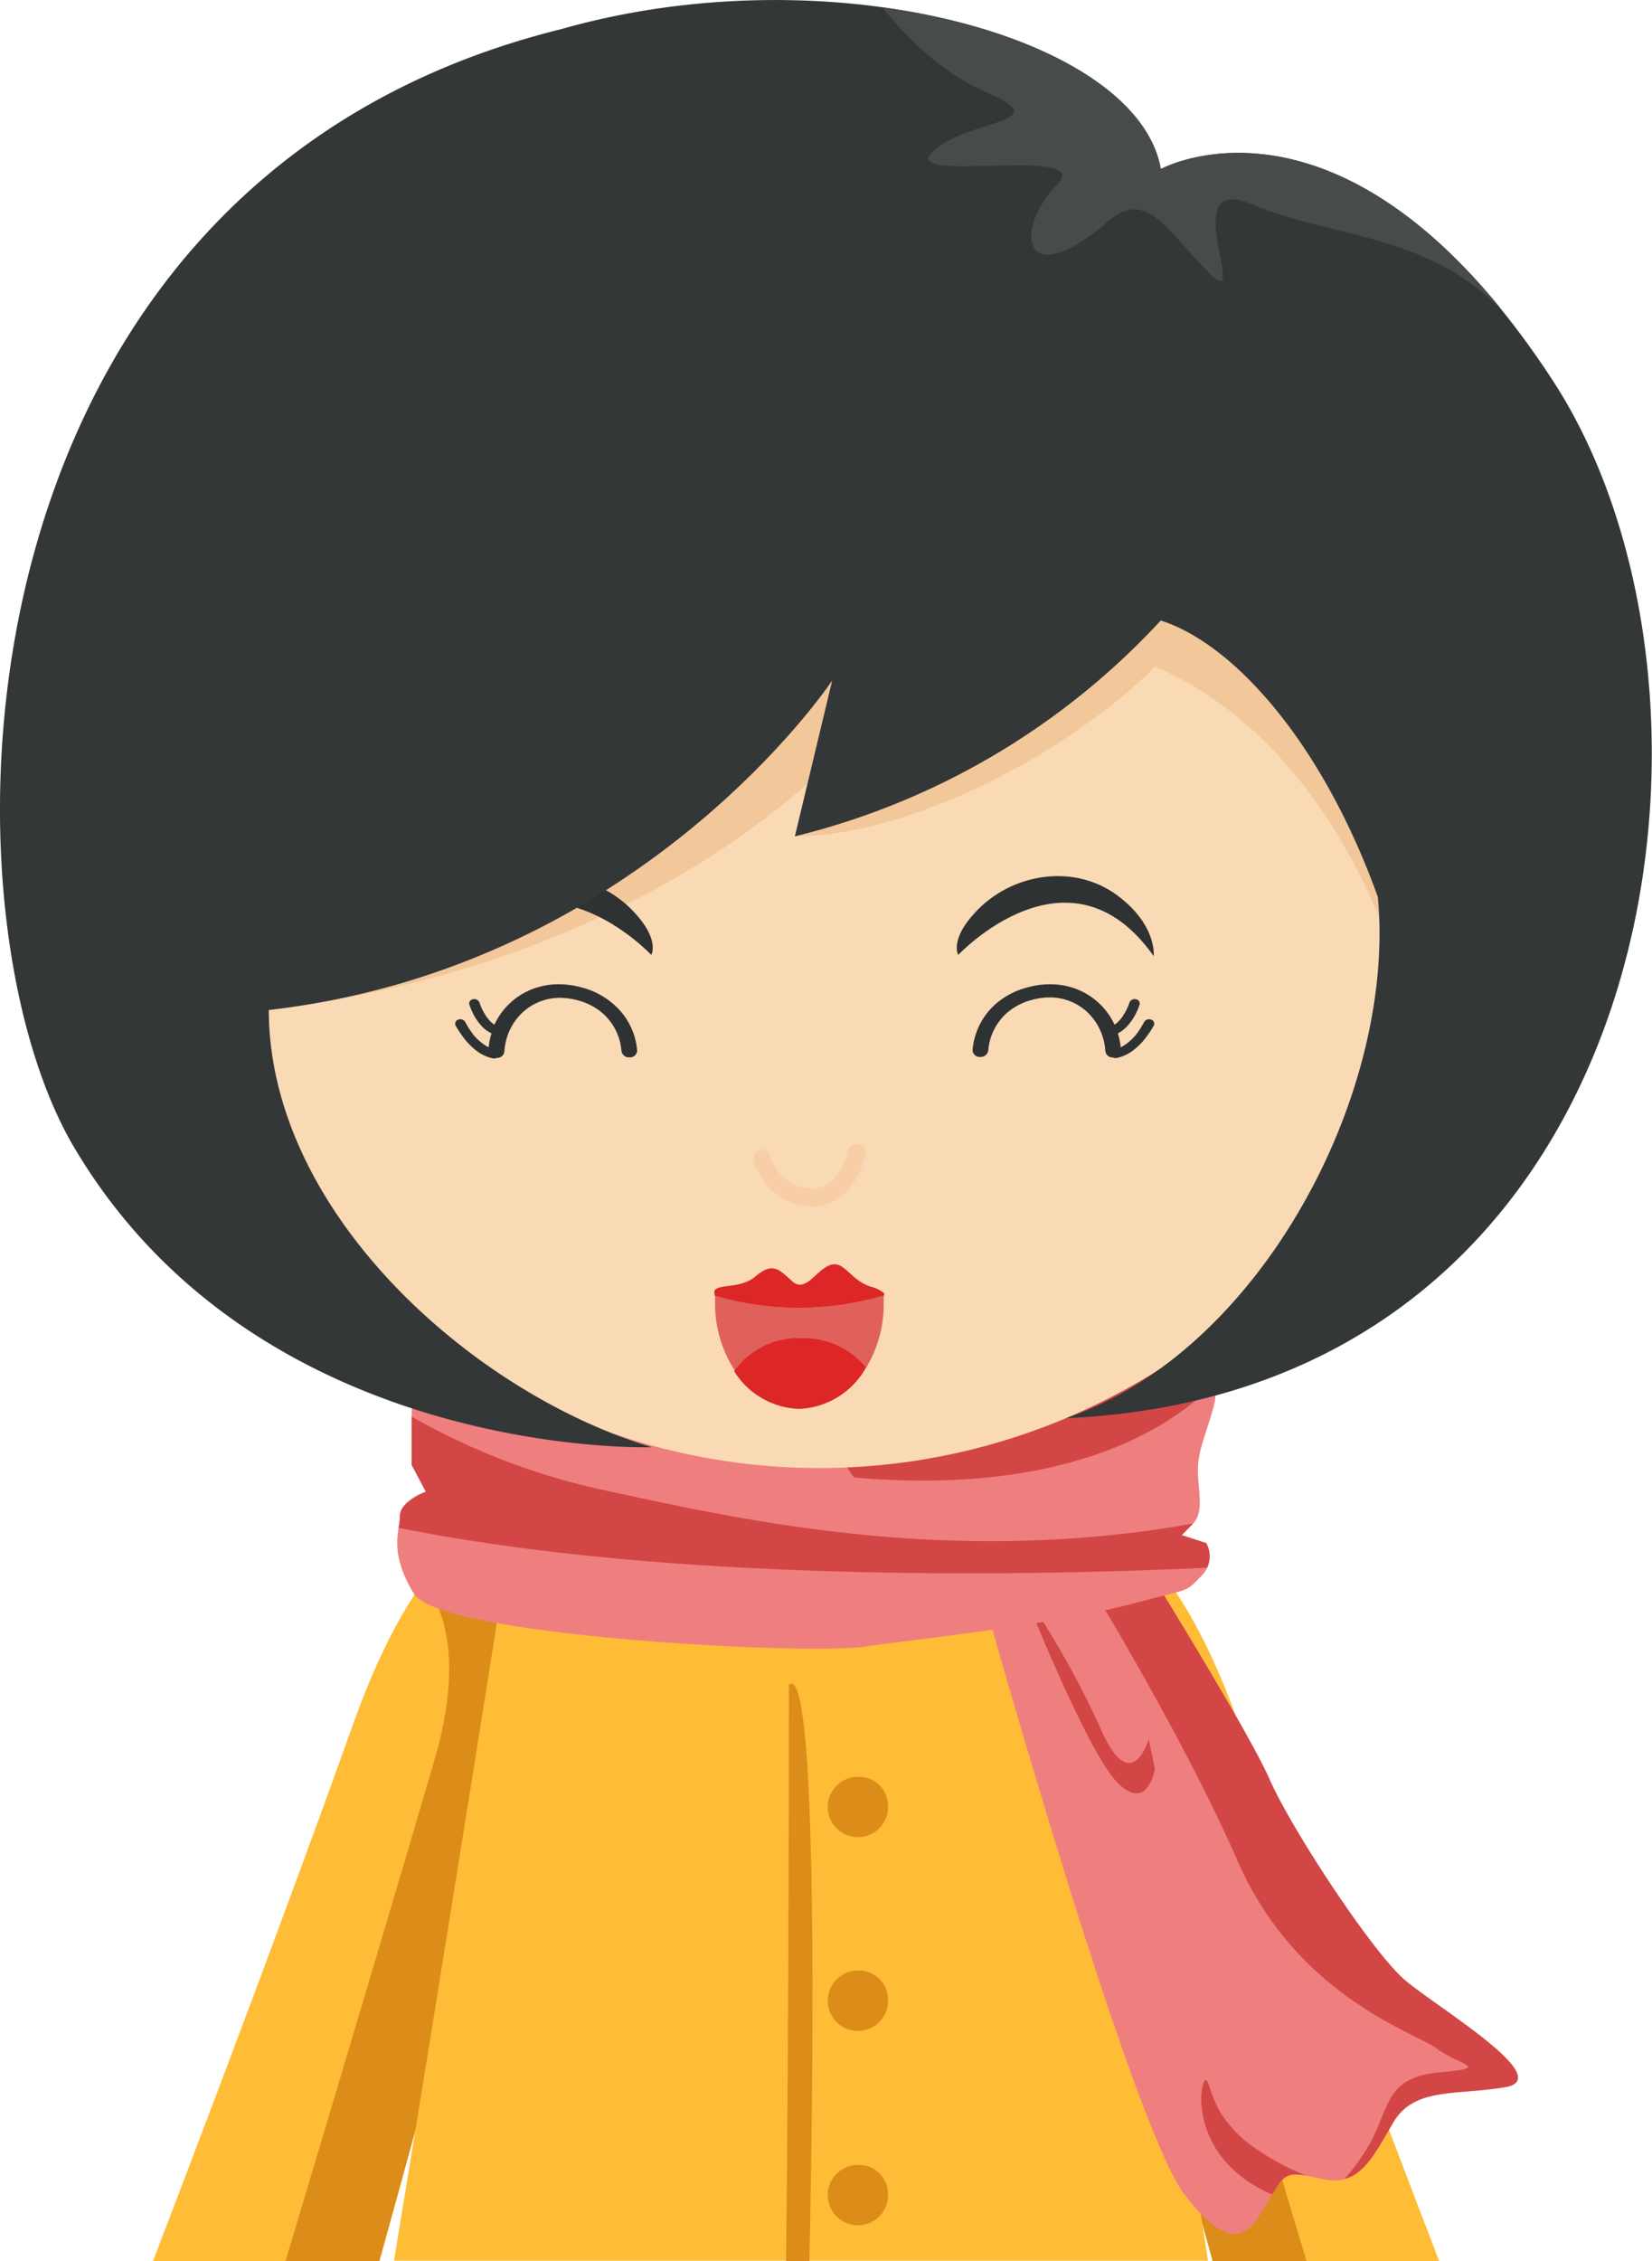<svg xmlns="http://www.w3.org/2000/svg" viewBox="0 0 190.23 260.24"><defs><style>.cls-1{fill:#ffbc36;}.cls-2{fill:#db8c19;}.cls-3{fill:#ef7f7f;}.cls-4{fill:#d34646;}.cls-5{fill:#f9dab4;}.cls-6{fill:#2f3233;}.cls-7{fill:#f2c799;}.cls-8{fill:#f7cea6;}.cls-9{fill:#dd2626;}.cls-10{fill:#e0605c;}.cls-11{fill:#333738;}.cls-12{fill:#484b4c;}</style></defs><title>资源 120</title><g id="图层_2" data-name="图层 2"><g id="Layer_1" data-name="Layer 1"><path class="cls-1" d="M40.72,198.29c-9.45,26.41-20.79,55.9-23.12,62H43.68c6.17-22.15,22.61-82.31,20.26-86.57C63.94,173.67,51.32,168.69,40.72,198.29Z"/><path class="cls-2" d="M48.72,182.09c1.72,2,5,7.77,1.35,20.34S37.14,246,32.88,260.24h10.8c6.17-22.15,22.61-82.31,20.26-86.57C63.94,173.67,56.78,170.85,48.72,182.09Z"/><path class="cls-1" d="M142.6,198.29c-10.6-29.6-23.22-24.62-23.22-24.62-2.35,4.26,14.09,64.42,20.26,86.57h26.08C163.39,254.19,152.06,224.7,142.6,198.29Z"/><path class="cls-2" d="M119.38,173.67c-2.35,4.26,14.09,64.42,20.26,86.57h10.8c-4.26-14.21-13.59-45.33-17.19-57.81s-.37-18.33,1.35-20.34C126.53,170.85,119.38,173.67,119.38,173.67Z"/><path class="cls-1" d="M59.22,174.2s-8.72,55-13.85,86H139.1c-4.84-31.93-13-83.63-15.82-89l-15.54-2.13-34.25,1.33Z"/><path class="cls-2" d="M90.85,193.91s0,39.16-.33,66.33H93.2C93.72,236.38,94.15,191.1,90.85,193.91Z"/><path class="cls-2" d="M102.25,207.7a3.47,3.47,0,1,1-3.46-3.19A3.33,3.33,0,0,1,102.25,207.7Z"/><path class="cls-2" d="M102.25,230a3.47,3.47,0,1,1-3.46-3.19A3.33,3.33,0,0,1,102.25,230Z"/><path class="cls-2" d="M102.25,252.37a3.47,3.47,0,1,1-3.46-3.19A3.33,3.33,0,0,1,102.25,252.37Z"/><path class="cls-3" d="M130.91,178.53s12.74,20.46,15.26,26.23,11.87,20,15.59,23.17,17.41,11.3,11.61,12.3-10.56-.06-13,4.16-3.94,7.35-8.12,6.41-4.26-.82-6.11,2.38-3.71,7.26-9.75-.61-22.5-66.37-22.5-66.37S127.63,179.72,130.91,178.53Z"/><path class="cls-4" d="M117.9,183.3s7.32,18.49,10.82,21.92,4.27-1.68,4.27-1.68l-.72-3.37s-2,6.93-5.55-1.25A101.48,101.48,0,0,0,117.9,183.3Z"/><path class="cls-4" d="M146.17,204.76c-2.52-5.77-15.26-26.23-15.26-26.23-1.13.41-3.5,1.45-6.13,2.63,3.17,5.21,12.14,20.27,17.72,33,6.86,15.72,20.62,19.83,23,21.66s6.4,2.17.39,2.69-5.82,3.51-7.84,7.63a23.55,23.55,0,0,1-3.23,4.65c2.38-.63,3.7-3.21,5.57-6.43,2.44-4.22,7.2-3.15,13-4.16s-7.9-9.15-11.61-12.3S148.7,210.53,146.17,204.76Z"/><path class="cls-4" d="M143.28,246.32c-3.43-3.09-3.48-5-4.25-6.74-.69-1.59-3,8.51,7.46,13,1.24-2.12,1.69-2.56,3.89-2.18A29.24,29.24,0,0,1,143.28,246.32Z"/><path class="cls-3" d="M53.86,157h82s4.79,1.22,4,4.45-1.92,5.33-1.92,7.72.75,4.84-.55,6.17l-1.31,1.34,2.82.91a3.15,3.15,0,0,1-.62,3.86c-1.85,1.89-1.13,1.34-7.37,3-9.67,2.62-24.65,4.1-31.37,5.08s-48.88-1.2-51.87-6.09-1.61-7.27-1.61-9,3-2.8,3-2.8l-1.65-3.09v-6C47.4,160.77,50,157,53.86,157Z"/><path class="cls-4" d="M69.21,171.44a78,78,0,0,1-21.81-8.39v5.58l1.65,3.09s-3,1.12-3,2.8a8.72,8.72,0,0,1-.15,1.33c32.22,6.46,74.18,5.48,93.1,4.59a3.13,3.13,0,0,0-.11-2.83l-2.82-.91,1.31-1.34C109,180.42,84.84,174.8,69.21,171.44Z"/><path class="cls-4" d="M135.86,157H119.53c-13,2.51-26,8-21.14,13.06,25.75,2.24,37.38-6.7,41.18-10.63C138.59,157.72,135.86,157,135.86,157Z"/><ellipse class="cls-5" cx="94.35" cy="93.65" rx="74.14" ry="75.32"/><path class="cls-6" d="M132.53,117.35a.66.66,0,0,0-.79.29h0a9.31,9.31,0,0,1-1,1.54,6.34,6.34,0,0,1-1.09,1,4.14,4.14,0,0,1-.6.36,7.34,7.34,0,0,0-.33-1.6,3.84,3.84,0,0,0,.95-.7,6.08,6.08,0,0,0,1.19-1.72,7.06,7.06,0,0,0,.37-.91.5.5,0,0,0-.44-.6.63.63,0,0,0-.73.38h0a6.12,6.12,0,0,1-.61,1.31,4.19,4.19,0,0,1-.71.92,2.34,2.34,0,0,1-.4.32,8,8,0,0,0-4.43-4.12,8.53,8.53,0,0,0-3.47-.52,9.73,9.73,0,0,0-2.21.37,9,9,0,0,0-3.55,1.86,7.92,7.92,0,0,0-2.32,3.52,7.62,7.62,0,0,0-.37,1.84.82.82,0,0,0,.88.76.87.87,0,0,0,.93-.76h0a6.46,6.46,0,0,1,2.2-4.35,7.14,7.14,0,0,1,2.77-1.44,8.1,8.1,0,0,1,1.74-.29,6.39,6.39,0,0,1,2.63.4,6.3,6.3,0,0,1,2.92,2.27,6.75,6.75,0,0,1,1.22,3.52.83.83,0,0,0,.88.71.75.75,0,0,0,.45.06,4.81,4.81,0,0,0,1.87-.87,7.9,7.9,0,0,0,1.77-1.9,7.26,7.26,0,0,0,.63-1A.48.48,0,0,0,132.53,117.35Z"/><path class="cls-6" d="M110.34,109.91s12.79-13.62,22.51.14c0,0,.42-3.58-4.2-7-5-3.71-12.22-2.56-16.39,2C109.34,108.19,110.34,109.91,110.34,109.91Z"/><path class="cls-7" d="M162,115s-6.45-28.61-29-38.28C123,86.78,104.55,96.26,91.53,96.26l6.85-11.5S78,110.26,31,116.25c-3.89-44,32.37-64.12,32.37-64.12l45.94-11.69,27.39,3.63,23.78,25.78Z"/><path class="cls-6" d="M52.79,117.35a.66.66,0,0,1,.79.29h0a9.31,9.31,0,0,0,1,1.54,6.34,6.34,0,0,0,1.09,1,3.67,3.67,0,0,0,.6.36,7.34,7.34,0,0,1,.33-1.6,3.84,3.84,0,0,1-1-.7,6.08,6.08,0,0,1-1.19-1.72,7.06,7.06,0,0,1-.37-.91.5.5,0,0,1,.44-.6.63.63,0,0,1,.73.38h0a6.12,6.12,0,0,0,.61,1.31,4.19,4.19,0,0,0,.71.92,2.34,2.34,0,0,0,.4.32,8,8,0,0,1,4.43-4.12,8.5,8.5,0,0,1,3.47-.52,9.82,9.82,0,0,1,2.21.37,9,9,0,0,1,3.55,1.86A7.92,7.92,0,0,1,73,119.1a7.62,7.62,0,0,1,.37,1.84.82.82,0,0,1-.88.76.87.87,0,0,1-.93-.76h0a6.46,6.46,0,0,0-2.2-4.35,7.14,7.14,0,0,0-2.77-1.44,8.1,8.1,0,0,0-1.74-.29,6.31,6.31,0,0,0-5.55,2.67,6.75,6.75,0,0,0-1.22,3.52.83.83,0,0,1-.88.71.75.75,0,0,1-.45.06,4.81,4.81,0,0,1-1.87-.87,7.9,7.9,0,0,1-1.77-1.9,9.71,9.71,0,0,1-.64-1A.49.49,0,0,1,52.79,117.35Z"/><path class="cls-6" d="M75,109.91s-12.79-13.62-22.52.14c0,0-.41-3.58,4.21-7,5-3.71,12.22-2.56,16.39,2C76,108.19,75,109.91,75,109.91Z"/><path class="cls-8" d="M98.9,131.71a1,1,0,0,1,.74,1.26h0a10.16,10.16,0,0,1-1.26,3h0a5.59,5.59,0,0,1-5.18,2.91h-.15a7,7,0,0,1-5-2.78h0a7.59,7.59,0,0,1-1.25-2.45h0a1.06,1.06,0,0,1,.69-1.3h0a1,1,0,0,1,1.23.73h0a.51.51,0,0,0,0,.11h0l.15.38h0a6.12,6.12,0,0,0,.71,1.22h0a5,5,0,0,0,3.63,2h.09a3.44,3.44,0,0,0,3.09-1.56h0a8.19,8.19,0,0,0,1.23-2.57h0a.73.73,0,0,0,0-.18h0a1,1,0,0,1,1-.81h0l.16,0Z"/><path class="cls-9" d="M101.74,148.79a4.13,4.13,0,0,0-1.51-.71c-2.35-.78-3-3-4.6-2.49s-2.85,3.26-4.38,1.9S89,145.2,87,146.91c-1.65,1.42-4.25.86-4.7,1.61a.63.63,0,0,0,0,.48.94.94,0,0,0,0,.16,34.46,34.46,0,0,0,19.34,0,.19.19,0,0,0,.08,0C101.83,149.06,101.9,149,101.74,148.79Z"/><path class="cls-10" d="M92.3,154a9.29,9.29,0,0,1,7.46,3.39,14.17,14.17,0,0,0,2-7.43c0-.28,0-.55,0-.83a.19.19,0,0,1-.08,0,34.46,34.46,0,0,1-19.34,0,.94.94,0,0,1,0-.16c0,.31,0,.62,0,.94a14.13,14.13,0,0,0,2.29,7.86A9.12,9.12,0,0,1,92.3,154Z"/><path class="cls-9" d="M92,162.16a9.25,9.25,0,0,0,7.74-4.79A9.29,9.29,0,0,0,92.3,154a9.12,9.12,0,0,0-7.76,3.82A9.15,9.15,0,0,0,92,162.16Z"/><path class="cls-11" d="M75.06,166.57s-45.18,1.55-66.53-34.52C-7.87,104.36-6.25,20.88,64.67,3.34c30.89-8.77,66.34.84,69,16.12,0,0,21.49-11.88,45.13,24.33s13.11,116.34-56.05,119.44c22.34-7.55,38.05-37.37,35.91-60-6.59-18.28-16.93-29.27-25-31.81A84.81,84.81,0,0,1,91.53,96.26l4.3-17.94s-21.89,33-64.88,37.93C31,139.56,54.4,160.35,75.06,166.57Z"/><path class="cls-12" d="M172.67,35.33c-21.09-25.75-39-15.87-39-15.87-1.61-9.15-15-16.26-32.06-18.62,2.17,2.77,6.39,7.36,12,9.79,8.46,3.62-2.44,3.06-6.26,6.87s19-.91,14.32,3.82-4.31,12.41,5.31,4.72c4.85-4.85,7.18.3,12.21,5.34s-4-11.69,5-7.86,19.83,3.29,28.36,11.81Z"/></g></g></svg>